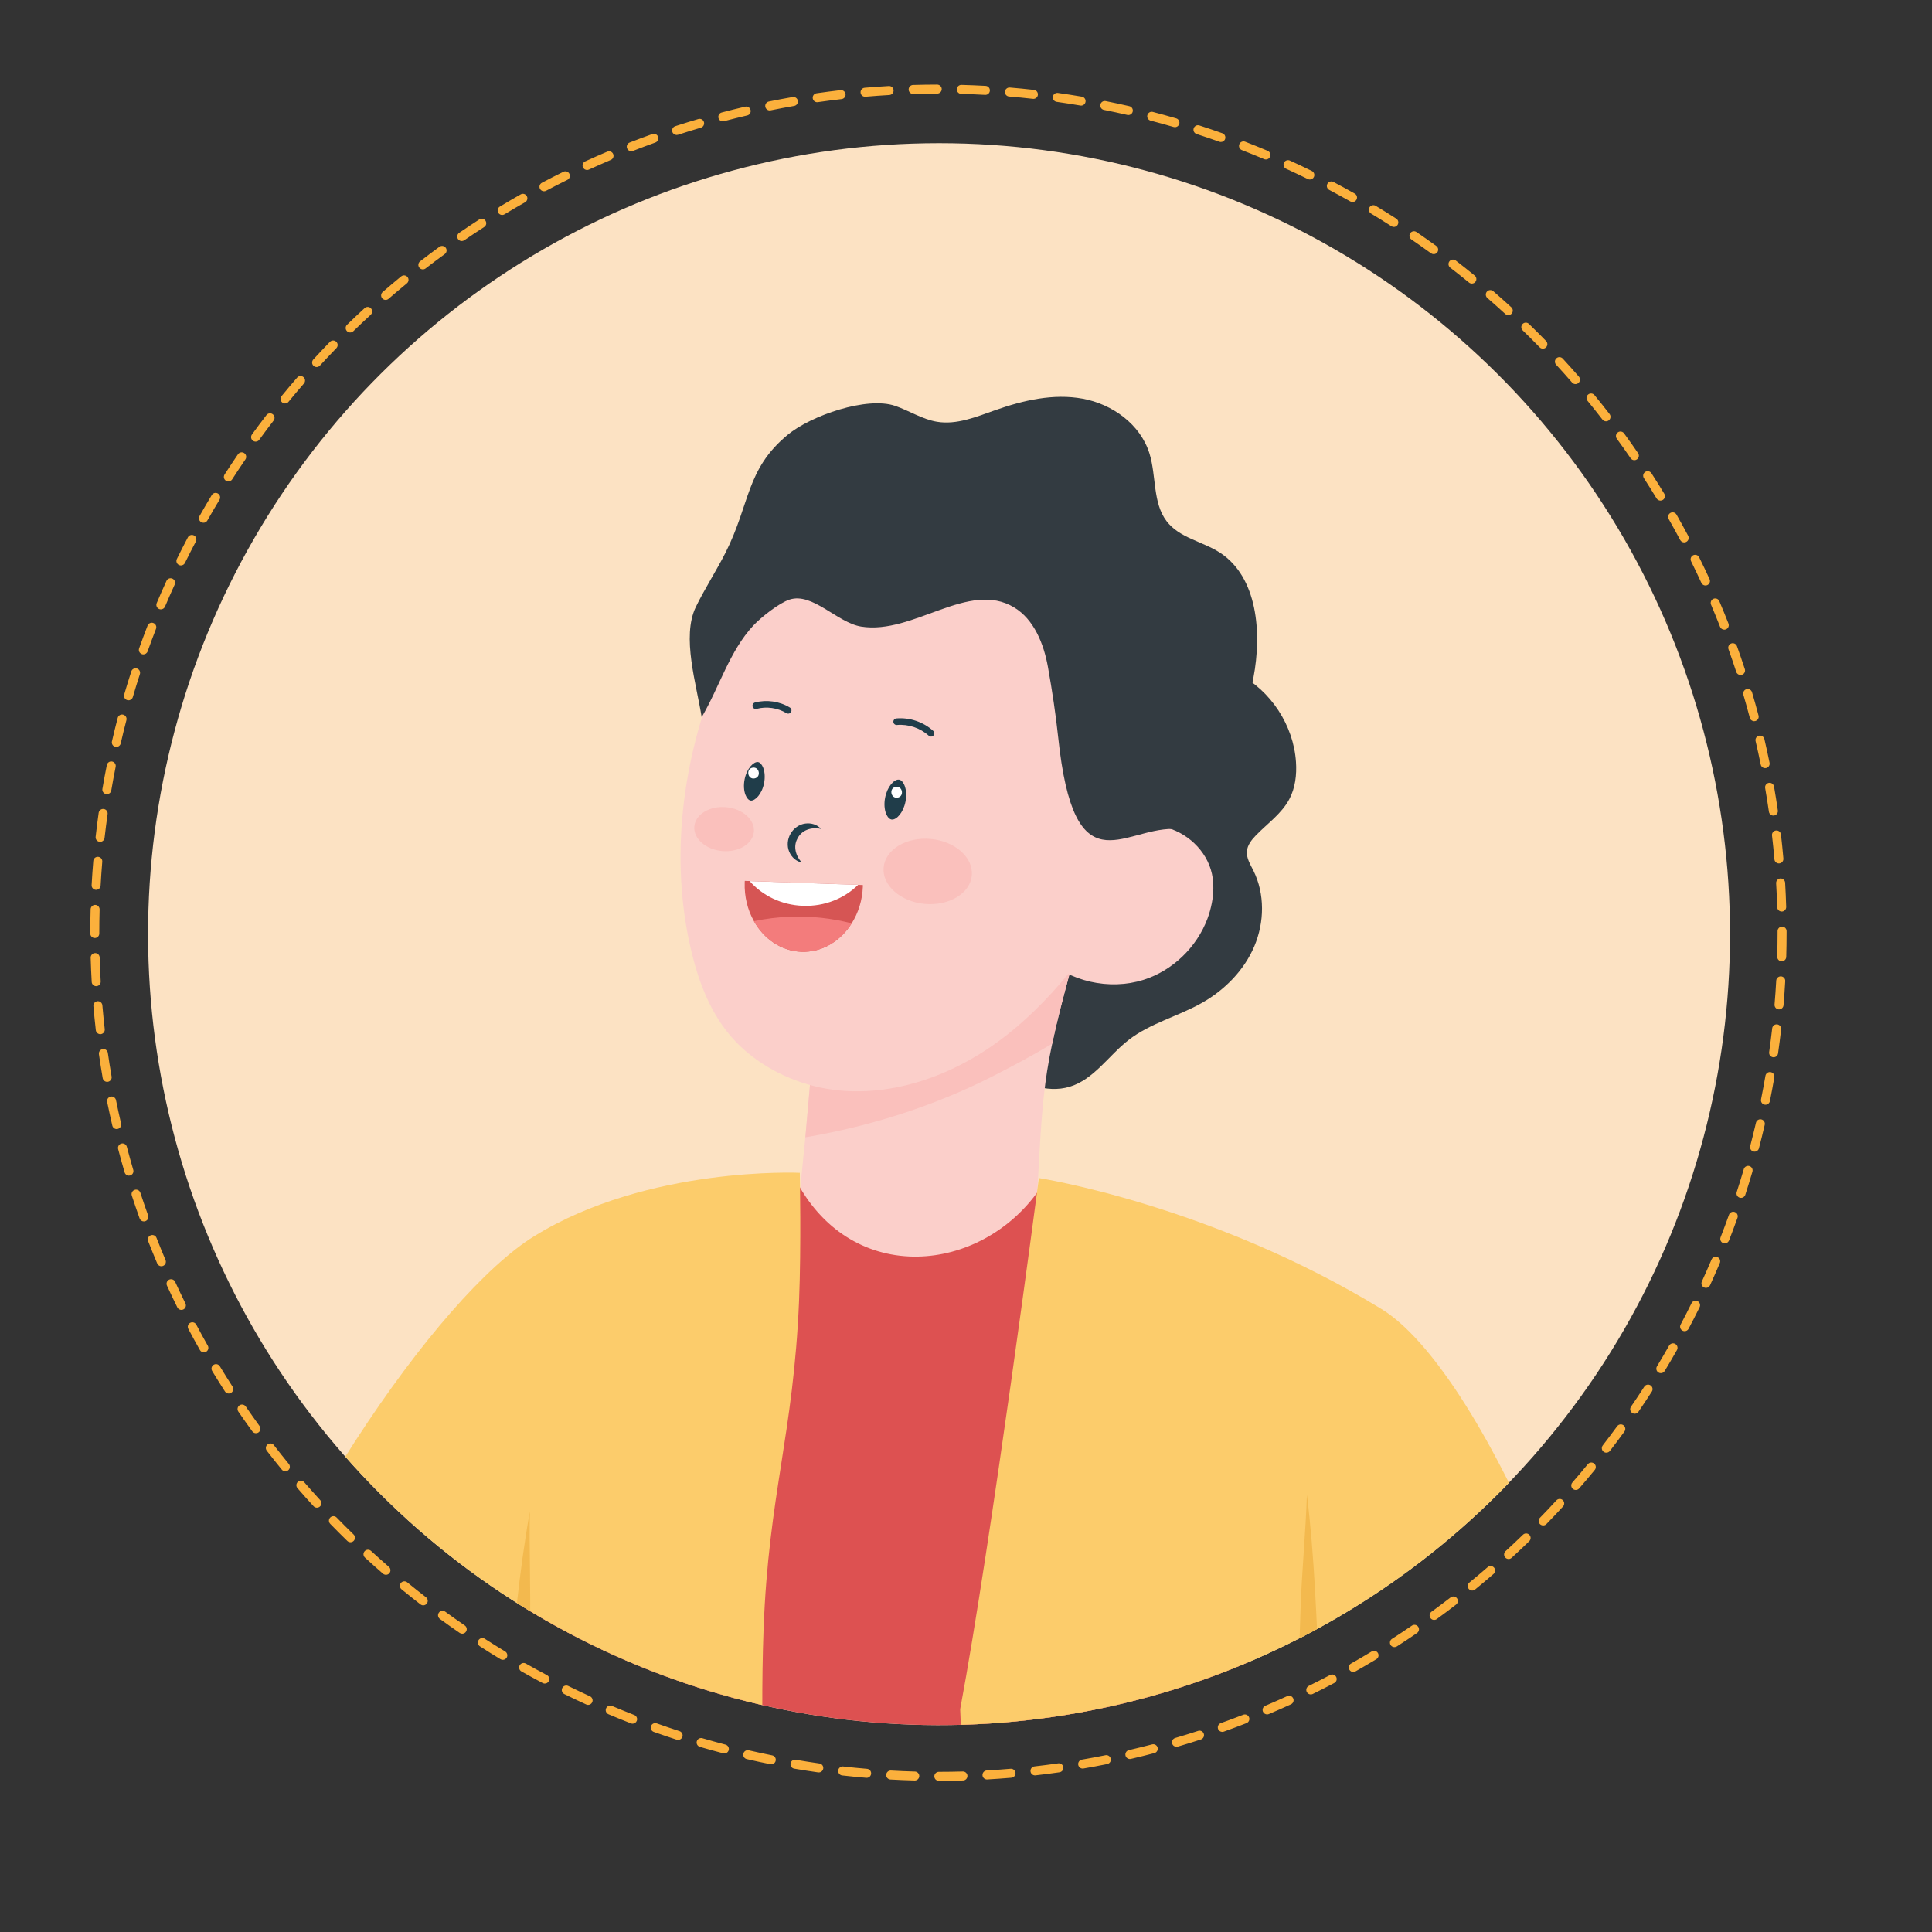 <?xml version="1.0" encoding="utf-8"?>
<!-- Generator: Adobe Illustrator 25.3.1, SVG Export Plug-In . SVG Version: 6.00 Build 0)  -->
<svg version="1.1" id="Layer_1" xmlns="http://www.w3.org/2000/svg" xmlns:xlink="http://www.w3.org/1999/xlink" x="0px" y="0px"
	 viewBox="0 0 1080 1080" style="enable-background:new 0 0 1080 1080;" xml:space="preserve">
<rect x="0" y="0" width="1080" height="1080" fill="#333333" stroke="none"/>
<style type="text/css">
	.st0{clip-path:url(#SVGID_2_);fill:#FCE2C3;}
	.st1{clip-path:url(#SVGID_2_);}
	.st2{fill:#FBCFCA;}
	.st3{fill:#412312;}
	.st4{fill:#373841;}
	.st5{fill:#282A31;}
	.st6{fill:#44454D;}
	.st7{fill:#333B41;}
	.st8{fill:#FAC0BC;}
	.st9{fill:#203D4A;}
	.st10{fill:#FFFFFF;}
	.st11{fill:#D65554;}
	.st12{fill:#F37C7C;}
	.st13{fill:#DD5151;}
	.st14{fill:#FCCC6B;}
	.st15{fill:#F3B94E;}
	.st16{fill:#FBB03C;}
</style>
<g>
	<g>
		<defs>
			
				<ellipse id="SVGID_1_" transform="matrix(0.707 -0.707 0.707 0.707 -215.391 524.243)" cx="525.12" cy="522.12" rx="442.3" ry="442.3"/>
		</defs>
		<clipPath id="SVGID_2_">
			<use xlink:href="#SVGID_1_"  style="overflow:visible;"/>
		</clipPath>
		
			<ellipse transform="matrix(0.707 -0.707 0.707 0.707 -215.391 524.243)" class="st0" cx="525.12" cy="522.12" rx="442.3" ry="442.3"/>
		<g class="st1">
			<path class="st7" d="M521.93,585.01c13.5-0.32,25.72,7.28,37.52,13.86c11.8,6.57,25.51,12.51,38.45,8.64
				c13.57-4.06,21.79-17.45,32.97-26.14c12.19-9.48,27.81-13.24,41.23-20.88c12.64-7.2,23.39-18.13,29.07-31.52
				c5.68-13.39,5.96-29.28-0.52-42.3c-1.72-3.45-3.95-6.97-3.62-10.81c0.29-3.46,2.61-6.38,5.02-8.87
				c6.4-6.61,14.31-12.07,18.65-20.19c3.37-6.31,4.24-13.71,3.76-20.85c-1.36-20.51-14.06-39.9-32.31-49.35
				c-18.25-9.45-41.41-8.63-58.95,2.09c-16.55,10.12-37.43,7.53-54.08,17.48c-27.87,16.65-52.58,38.57-72.45,64.25
				c-8.97,11.6-17.06,24.15-21.46,38.14c-4.4,13.99-4.85,29.63,1.12,43.03c3.13,7.02,7.86,13.18,12.56,19.27
				C505.26,569.11,513.57,578.76,521.93,585.01z"/>
			<g>
				<g>
					<g>
						<path class="st2" d="M445.28,684.62c-6.43,22.96,44.55,54.85,59.77,51.75c23.15-4.73,55.47-29.38,73.45-45.87
							c0.75-13.6,1.53-27.21,2.28-40.81c0.94-17.01,1.91-34.06,4.55-50.89c0.82-5.16,1.76-10.3,2.86-15.4
							c2.65-12.72,6.02-25.27,9.38-37.86c2.77-10.32,5.53-20.67,8.3-30.99c-6.53,5.35-12.56,7.92-20.31,11.39
							c-32.67,14.62-65.88,27.99-99.26,40.93c-10.06,3.88-20.2,7.78-30.85,9.44l-5.26,59.46L445.28,684.62z"/>
					</g>
					<g>
						<path class="st8" d="M450.19,635.76c36.85-6.25,72.78-17.73,105.97-34.76c10.56-5.41,21.52-11.22,32.03-17.6
							c2.65-12.72,6.02-25.27,9.38-37.86c2.77-10.32,5.53-20.67,8.3-30.99c-6.53,5.35-12.56,7.92-20.31,11.39
							c-32.67,14.62-65.88,27.99-99.26,40.93c-10.06,3.88-20.2,7.78-30.85,9.44L450.19,635.76z"/>
					</g>
					<g>
						<path class="st2" d="M387.21,534.7c5.2,20.38,13.7,39.46,30.06,53.25c14.51,12.23,32.99,19.8,51.86,21.61
							c20.89,2,41.86-2.45,61.08-11.1c9.56-4.31,18.7-9.66,27.16-15.79c14.79-10.71,27.77-23.69,39.36-37.75
							c18.83-22.88,35.19-49.66,45.44-78.24c11.64-32.31,15.5-66.94,6.4-100.76c-3.67-13.79-9.67-26.93-17.67-38.78
							c-33.67-49.98-101.17-67.24-154.74-39.56c-27.91,14.44-50.63,38.81-64.83,66.65c-4.51,8.82-8.6,17.95-12.2,27.3
							C380.45,429.95,374.41,484.48,387.21,534.7z"/>
					</g>
					<g>
						<g>
							<path class="st2" d="M583.08,534.97c14.75,13.71,37,18.84,56.21,12.74c16.23-5.15,29.67-18.18,35.65-34.07
								c1.08-2.89,1.91-5.85,2.5-8.92c1-5.34,1.17-10.88,0.05-16.19c-2.84-13.11-14.29-23.69-27.41-26.41
								c-13.15-2.71-27.39,2.14-36.84,11.67l-11.6,23.53L583.08,534.97z"/>
						</g>
					</g>
				</g>
				<g>
					<path class="st9" d="M498.52,458.13c2.63,0.23,6.43-3.82,7.66-10.02c0.65-3.26,0.45-6.56-0.54-9.04
						c-0.34-0.86-1.32-2.89-2.93-3.21c-0.08-0.02-0.16-0.03-0.25-0.04c-2.63-0.23-6.43,3.82-7.66,10.02
						c-0.65,3.26-0.45,6.56,0.54,9.04c0.34,0.86,1.32,2.89,2.93,3.21C498.36,458.11,498.44,458.12,498.52,458.13z"/>
					<path class="st9" d="M419.76,447.52c2.22,0.2,6.1-3.39,7.35-9.68c0.63-3.16,0.44-6.35-0.52-8.76c-0.7-1.73-1.71-2.85-2.77-3.06
						c-0.08-0.02-0.15-0.03-0.23-0.03c-2.22-0.2-6.1,3.39-7.35,9.68c-0.63,3.16-0.44,6.35,0.52,8.76c0.7,1.73,1.71,2.85,2.77,3.06
						C419.61,447.5,419.69,447.51,419.76,447.52L419.76,447.52z"/>
					<path class="st9" d="M458.9,463.35c-1.98-2.35-5.44-3.45-8.76-2.97c-3.38,0.43-6.56,2.71-8.23,5.72
						c-1.75,2.97-2.09,6.87-0.74,10c1.28,3.1,3.99,5.52,7.02,6.02c-2.05-2.22-3.15-4.67-3.52-7.07c-0.37-2.39,0.15-4.64,1.28-6.65
						c1.15-2,2.83-3.59,5.07-4.49C453.27,463,455.95,462.71,458.9,463.35z"/>
				</g>
				<g>
					<path class="st9" d="M520.46,411.76c0.49,0,0.98-0.21,1.34-0.6c0.68-0.75,0.63-1.91-0.12-2.59c-5.5-5.01-13.2-7.6-20.61-6.96
						c-1.01,0.09-1.76,0.98-1.67,1.99s0.98,1.76,1.99,1.67c6.42-0.57,13.07,1.69,17.82,6.02
						C519.57,411.61,520.02,411.77,520.46,411.76z"/>
				</g>
				<g>
					<path class="st9" d="M441.16,398.84c0.41-0.13,0.77-0.4,1.01-0.79c0.53-0.86,0.26-2-0.61-2.52
						c-5.75-3.51-13.06-4.56-19.56-2.82c-0.95,0.27-1.56,1.27-1.3,2.25c0.26,0.98,1.27,1.56,2.25,1.3
						c5.55-1.49,11.79-0.59,16.69,2.41C440.12,398.95,440.67,399,441.16,398.84z"/>
				</g>
				<path class="st10" d="M500.73,439.86c3.88-0.65,4.91,5.38,1.02,6.03C497.86,446.55,496.84,440.52,500.73,439.86z"/>
				<path class="st10" d="M420.73,429.13c3.88-0.65,4.91,5.38,1.02,6.03C417.87,435.82,416.84,429.79,420.73,429.13z"/>
				<g>
					<path class="st11" d="M416.3,493.27c-0.28,7.98,1.64,15.43,5.15,21.66c5.62,9.99,15.32,16.72,26.55,17.12
						c11.5,0.4,21.87-5.94,28.11-15.9c3.69-5.82,5.96-12.89,6.23-20.56c0.01-0.28-0.02-0.55-0.01-0.85l-65.98-2.32
						C416.36,492.73,416.31,493,416.3,493.27z"/>
					<path class="st10" d="M419.05,492.53c7.12,8.09,17.79,13.41,29.86,13.83c12.07,0.42,23.09-4.13,30.76-11.71L419.05,492.53z"/>
					<path class="st12" d="M421.46,514.93c5.62,9.99,15.32,16.72,26.55,17.12c11.5,0.4,21.87-5.94,28.11-15.9
						c-11.18-2.87-22.78-4.14-34.31-3.72C434.97,512.69,428.16,513.53,421.46,514.93z"/>
				</g>
				<path class="st8" d="M493.96,484.9c-0.91,10.03,9.39,19.15,23,20.39c13.61,1.23,25.39-5.89,26.29-15.92
					c0.91-10.03-9.39-19.15-23-20.39C506.65,467.75,494.87,474.87,493.96,484.9z"/>
				<path class="st8" d="M388.14,461.97c-0.61,6.77,6.34,12.94,15.53,13.77c9.19,0.83,17.14-3.98,17.76-10.75
					c0.61-6.77-6.34-12.94-15.53-13.77C396.71,450.39,388.76,455.2,388.14,461.97z"/>
			</g>
			<path class="st13" d="M635.13,685.41c-21.72-6.22-45.58-17.94-54.26-20.27c-32.76,46.92-103.91,54-135.36-4.29
				c-32.24,6.06-74.69,13.94-112.13,23.44c-0.35,48.17-25.39,104.04-31.24,151.14c-9.4,75.64-22.04,128.81-35.35,203.93
				c-13.99,78.95-13.97,145.16-28.6,250.08c-10.01,71.78-15.81,155.36-20.99,265.05c138.41,56.93,307.46,53.74,562.58,5
				c-1.41-122.96-41.67-393.02-54.86-515.66C696.67,923.94,672.77,802.85,635.13,685.41z"/>
			<path class="st7" d="M655.76,463.35c-28.81-0.12-55.34,33.01-64.21-51.03c-1.4-13.23-3.41-26.34-5.74-39.42
				c-2.33-13.08-7.82-26.61-18.81-33.29c-25.54-15.54-56.46,15.38-85.65,10.64c-13.31-2.16-27.18-19.29-40.02-15.07
				c-5.85,1.93-15.84,9.82-20.13,14.4c-13.36,14.27-18.97,34.31-28.96,51.34c-2.89-18.45-11.33-44.93-3.28-61.6
				c4.67-9.67,11.73-20.73,16.57-30.3c13.93-27.56,11.41-46.61,34.77-65.94c13.03-10.79,44.43-21.65,60.21-16.16
				c7.83,2.72,15.07,7.47,23.22,8.84c11.05,1.85,22.01-2.73,32.61-6.47c15.75-5.55,32.57-9.43,48.94-6.41
				c16.37,3.01,32.2,14.16,37.31,30.73c3.86,12.52,1.71,27.45,9.55,37.73c7.21,9.46,20.12,11.26,29.93,17.67
				c20.86,13.63,23.41,44.59,18.61,69.83C694.75,409.92,675.4,439.23,655.76,463.35z"/>
			<path class="st14" d="M447.1,655.61c0,0,0.84,41.38-0.42,71.51c-3.17,75.33-16.99,108.05-19.83,183.44
				c-1.13,30.15-0.73,60.3-0.17,90.45c0.33,18.79,0.71,37.56,0.81,56.34c0.08,16.63-0.06,33.25-0.69,49.89
				c-0.05,1.41-0.09,2.82-0.16,4.24c-1.86,44.52-6.2,88.92-12.02,133.1c-1.3,9.96-2.7,19.89-4.17,29.81
				c-1.62,11.19-3.34,22.35-5.11,33.5c-0.1,0.6-0.18,1.19-0.28,1.79c-0.17,1.06-0.33,2.13-0.52,3.21
				c-2.87,17.97-5.81,36.15-8.78,54.54c-18.05,111.25-37.44,229.05-49.53,338.26c-0.76,6.9-153.45-51.43-206.23-98.19
				c-5.75-5.11,33.56-155.07,54.53-237.83c3.64-14.36,6.72-26.7,8.92-35.91c0.21-0.87,0.4-1.7,0.59-2.5
				c0.04-0.13,0.05-0.25,0.09-0.36c0.92-3.89,1.64-7.11,2.16-9.55c0.12-0.64,0.24-1.23,0.34-1.76c0.09-0.4,0.15-0.77,0.2-1.11
				c-12.31-1.31-39.05-6.11-51.21-9.68c-31.08-9.11-60.89-26.06-76.28-61.68c-6.42-14.85-10.32-32.94-10.78-55.08
				c-0.26-16.27,0.5-32.84,2.17-49.59c0.14-1.41,0.28-2.85,0.44-4.26c4.72-43.45,15.42-87.96,29.97-131.32
				c49.62-148.09,143.96-282.78,197.52-315.86C362.35,651.7,447.1,655.61,447.1,655.61z"/>
			<path class="st14" d="M774.22,1328.97c0.06,0.41,0.11,0.81,0.18,1.22c2.67,18.16,5.76,39.66,9.03,62.85
				c15.77,111.76,35.82,262.52,32.23,265.45c-24.07,19.31-130.5,59.11-232.03,63.06c-3.17-1.38-14.38-180.9-25.04-365.79
				c-1.45-24.92-2.86-49.95-4.27-74.65c-3.85-67.98-7.46-133.48-10.38-187.68c-0.57-10.52-1.12-20.6-1.63-30.2
				c-3.48-64.73-5.67-107.21-5.57-107.76c17.14-91.51,44.01-296.94,44.01-296.94s96.26,14.97,191.53,73.24
				c53.65,32.81,134.56,206.16,159.41,397.48c0.78,6.04,1.51,12.12,2.18,18.23c1.99,18.21,3.4,36.58,4.19,55.06
				C941.7,1289.01,848.2,1317.26,774.22,1328.97z"/>
			<path class="st15" d="M862.48,1113.66c-35.34-13.3-73.02-20.34-110.78-20.72c-0.55-3.49-0.34-6.54,0.2-10.04
				c0.85-5.51,1.05-11.13,0.59-16.68C792.33,1074.59,833.16,1085.43,862.48,1113.66z"/>
			<path class="st15" d="M730.57,835.59c-0.68,21.18-2.89,43.1-3.57,64.27c-0.28,8.67-0.55,17.34-0.83,26
				c-1.28,39.97-2.56,79.96-6.01,119.79l28.89-1.27C734.63,975.96,739.18,904.99,730.57,835.59z"/>
			<path class="st15" d="M296.2,844.91c-0.47,21.18,0.55,43.19,0.07,64.37c-0.19,8.67-0.39,17.34-0.58,26.01
				c-0.9,39.98-1.79,79.98-0.51,119.94l-28.78-2.84C284.51,984.84,283.83,913.74,296.2,844.91z"/>
			<path class="st15" d="M129.84,1123.18c28.01-14.36,57.14-26.53,87.03-36.38c14.95-4.93,30.08-9.27,45.37-13.03
				c7.8-1.92,15.63-3.68,23.5-5.28c7.22-1.47,14.05-1.25,21.34-2.39c4.06-0.64,8.19-0.6,12.31-0.57
				c36.16,0.31,73.58,0.9,106.43,16.02c-32.7,9.21-65.83,16.88-99.24,22.98c-32.69,5.97-66.19,6.11-99.25,9.12
				c-18.85,1.71-37.67,4.08-56.2,8.01C157.65,1124.52,143.32,1125.94,129.84,1123.18z"/>
			<path class="st2" d="M339.35,1135.31c2.87,0.25,6.95-0.37,9.47,0.99c3.48,1.9,6.82,6.61,9.71,9.4
				c8.06,7.8,16.33,15.41,24.34,23.29c2.21,2.17,4.37,4.39,6.54,6.6c17.68-20.86,35.07-41.98,52.29-63.23
				c-19.57-14.25-34.51-24.97-41.23-29.48c-3.24-2.18-6.51-4.36-9.75-6.54c-0.89-8.89-2.56-17.67-5.11-26.21
				c-3.16-10.51-8.95-19.05-13.09-29.07c-7.16-17.32-10.88-36.26-16.82-54.09c-1.85-5.53-3.93-11.26-8.06-15.41
				c-0.14-0.15-0.31-0.29-0.45-0.44c-4.17-3.83-10.66-5.69-15.54-2.81c-3.75,2.24-5.67,6.7-6.12,11.03
				c-0.75,7.66,1.08,15.93,2.73,23.34c1.08,4.76,2.66,9.82,2.76,14.73c0.16,7.48-4.67,2.84-8.24-0.67
				c-3.88-3.87-7.32-8.15-10.52-12.59c-6.34-8.78-11.67-18.23-17.65-27.27c0,0-40.47-61.13-40.54-61.2
				c-3.97-6.02-14.22-5.67-18.17,0.2c-5.5,8.16,3.85,17.86,7.6,24.66c6.26,11.37,12.46,22.78,18.64,34.2
				c4.4,8.2,8.81,16.42,13.16,24.64c2.54,4.77,6.98,8.8,9.66,13.68c0.99,1.81,4.1,6.63,2.01,8.72c-2.16,2.14-5.59-1.96-7.2-3.25
				c-3.91-3.14-7.69-6.41-11.44-9.76c-7.2-6.48-14.15-13.26-21.04-20.09c-14.08-13.85-28.01-27.98-43.68-40.08
				c-0.65-0.52-1.33-0.93-1.98-1.28c-4.58-4.11-12.5-3.2-16.05,1.85c-6.7,9.52,6.6,19.71,12.21,26
				c9.09,10.11,18.56,19.87,27.67,29.98c6.8,7.53,13.62,15.06,20.42,22.61c2.39,2.63,16.11,12.28,12.86,16.93
				c-2.82,4.08-12.75-5.21-15.28-6.61c-6.08-3.35-12.14-6.77-18.17-10.23c-12.07-6.93-23.96-14.13-35.67-21.66
				c-1.09-0.71-2.22-1.19-3.34-1.48c-3.23-2.25-6.47-4.51-9.68-6.82c-5.79-4.1-14.28-0.8-16.13,6.02
				c-2.7,9.83,9.23,15.03,15.66,19.52c10.23,7.15,20.52,14.16,30.93,21.09c7.33,4.9,14.69,9.73,22.11,14.51
				c3.94,2.55,22.07,12.33,14.03,18.4c-1.58,1.19-5.52-0.15-7.16-0.55c-5.22-1.17-10.05-3.54-15.06-5.39
				c-13.4-4.94-26.88-9.7-40.41-14.25c-7.43-2.51-15.31,4.23-13.95,12.05c1.94,11.37,22.1,13.62,30.84,16.46
				c13.95,4.51,27.71,9.53,41.27,15.07c2.31,0.97,4.65,1.92,6.67,3.4c2.6,1.89,4.59,4.51,6.68,6.98
				c19.05,22.52,47.92,37.4,76.71,42.64C332.27,1134.51,335.81,1135,339.35,1135.31z"/>
			<path class="st14" d="M774.22,1328.97c0.06,0.41,0.11,0.81,0.18,1.22c-14.67-0.85-31.63-2.87-51.22-6.58
				c-44.63-8.42-89.1-17.92-132.59-31.03c-1.02-0.3-2.04-0.62-3.09-0.93c-11.09-3.39-22.15-6.89-33.18-10.54
				c-9.81-3.24-19.59-6.58-29.31-10.03c-52.93-18.77-104.7-40.86-154.03-67.7c-10.46-5.69-20.84-11.6-31.07-17.73
				c-8.63-5.19-14.93-11.61-16.63-21.75c-1.13-6.69-0.37-13.5,0.4-20.25c1.4-12.65,2.83-25.35,4.29-38.02
				c0.56-4.98,1.11-10.05,3.01-14.72c1.29-3.13,3.1-5.69,5.39-7.71c2.57-2.25,5.77-3.82,9.52-4.77
				c64.13-16.47,130.42-19.01,196.42-15.2c7.01,0.4,14,0.88,20.99,1.42c10.33,0.79,20.6,1.72,30.86,2.74
				c11.93,1.19,23.85,2.52,35.7,3.96c6.92,0.84,13.86,1.67,20.8,2.51c26.92,3.27,53.93,6.6,80.91,10.26
				c33.28,4.5,66.48,9.48,99.32,15.45c33.52,6.05,69.34,13.88,99.96,29.27c0.29,0.14,0.55,0.29,0.84,0.42
				c3.15,24.13,5.32,48.62,6.37,73.29C941.7,1289.01,848.2,1317.26,774.22,1328.97z"/>
			<path class="st15" d="M731.57,1084.11c-0.98,3.48-2.81,6.96-4.75,9.92c-29.47,45.01-71.39,80.26-113.41,113.83
				c-20.18,16.12-40.57,32.01-61.99,46.46c-8.56,5.76-17.36,11.42-26.41,16.76c-52.93-18.77-104.7-40.86-154.03-67.7
				c10.11-11.44,21.99-21.37,34.43-30.3c39.37-28.22,84.71-46.83,130.11-63.77c37.65-14.05,75.86-27.14,115.14-35.46
				C677.58,1077.12,704.59,1080.44,731.57,1084.11z"/>
			<path class="st2" d="M796.04,1066.2c-15.31-18.88-34.91-38.92-57.46-49.63c-11.4-5.41-22.76-8.94-43.45-8.52
				c-26.43,0.54-49.72,22.29-72.84,34.33c7.91,10.15,15.8,20.03,23.71,30.18c7.74,9.93,16.21,20.38,28.61,24.52
				c9.99,3.34,17.62-1.95,27.89-4.51c10.27-2.56,33.82-7.08,50.7-4.8C813.58,1095.95,809.55,1082.86,796.04,1066.2z"/>
			<path class="st14" d="M691.37,1100.32c-2.88,43.33-197.52,144.86-278.02,173.07c-0.97,0.34-1.92,0.68-2.9,1
				c-40.69,14.11-82.47,24.83-124.44,34.54c-84.83,19.64-118.24,3.45-130.39-0.12c-31.08-9.11-60.89-26.06-76.28-61.68
				c-6.42-14.85-10.32-32.94-10.78-55.08c-0.26-16.27,0.5-32.84,2.17-49.59c0.14-1.41,0.28-2.85,0.44-4.26
				c3.44-1.91,6.96-3.85,10.51-5.82c28.41-15.76,62.06-24.56,93.58-31.6c62.41-13.97,126.32-24.25,189.41-34.52
				c11.18-1.83,22.41-3.54,33.69-5.13c9.68-1.36,19.38-2.65,29.12-3.79c68.89-8.14,183.31-32.53,211.79-19.94
				C639.29,1037.41,692.4,1084.84,691.37,1100.32z"/>
		</g>
	</g>
	<g>
		<path class="st16" d="M524.81,995.5c-1.39,0-2.52-1.13-2.52-2.52c0-1.39,1.13-2.52,2.52-2.52c4.44,0,8.95-0.07,13.4-0.19
			c1.37-0.03,2.55,1.05,2.59,2.44c0.04,1.39-1.05,2.55-2.44,2.59C533.85,995.43,529.3,995.5,524.81,995.5z M511.35,995.32
			c-0.02,0-0.05,0-0.07,0c-4.5-0.12-9.05-0.31-13.52-0.56c-1.39-0.08-2.45-1.27-2.37-2.65c0.08-1.39,1.28-2.45,2.66-2.37
			c4.42,0.25,8.93,0.44,13.38,0.56c1.39,0.04,2.49,1.2,2.45,2.59C513.83,994.24,512.71,995.32,511.35,995.32z M551.73,994.73
			c-1.33,0-2.44-1.04-2.51-2.37c-0.08-1.39,0.98-2.58,2.37-2.66c4.44-0.25,8.94-0.57,13.36-0.95c1.34-0.12,2.6,0.91,2.72,2.29
			c0.12,1.39-0.91,2.6-2.29,2.72c-4.47,0.38-9.01,0.7-13.5,0.96C551.83,994.73,551.78,994.73,551.73,994.73z M484.46,993.82
			c-0.07,0-0.14,0-0.21-0.01c-4.47-0.38-9.01-0.82-13.47-1.33c-1.38-0.16-2.37-1.4-2.22-2.78c0.15-1.38,1.41-2.37,2.78-2.22
			c4.42,0.5,8.9,0.94,13.33,1.31c1.38,0.12,2.41,1.33,2.3,2.72C486.86,992.83,485.76,993.82,484.46,993.82z M578.56,992.45
			c-1.26,0-2.35-0.95-2.5-2.23c-0.16-1.38,0.83-2.63,2.22-2.79c4.41-0.5,8.88-1.08,13.28-1.71c1.36-0.2,2.65,0.76,2.85,2.14
			c0.2,1.38-0.76,2.65-2.14,2.85c-4.45,0.64-8.97,1.22-13.42,1.72C578.75,992.44,578.66,992.45,578.56,992.45z M457.71,990.8
			c-0.12,0-0.24-0.01-0.36-0.02c-4.44-0.63-8.94-1.34-13.37-2.09c-1.37-0.23-2.29-1.54-2.06-2.91c0.23-1.37,1.53-2.29,2.91-2.06
			c4.38,0.75,8.83,1.45,13.23,2.07c1.38,0.2,2.33,1.47,2.14,2.85C460.02,989.89,458.94,990.8,457.71,990.8z M605.22,988.64
			c-1.2,0-2.27-0.86-2.48-2.09c-0.24-1.37,0.68-2.67,2.05-2.91c4.37-0.75,8.8-1.58,13.16-2.46c1.35-0.28,2.69,0.61,2.97,1.97
			c0.28,1.36-0.61,2.69-1.97,2.97c-4.41,0.89-8.88,1.73-13.31,2.49C605.51,988.62,605.36,988.64,605.22,988.64z M431.16,986.25
			c-0.17,0-0.33-0.02-0.5-0.05c-4.4-0.88-8.85-1.85-13.23-2.86c-1.35-0.31-2.2-1.66-1.89-3.02c0.31-1.35,1.66-2.2,3.02-1.89
			c4.33,1,8.74,1.95,13.09,2.83c1.36,0.27,2.25,1.6,1.97,2.96C433.39,985.42,432.34,986.25,431.16,986.25z M631.61,983.3
			c-1.15,0-2.18-0.79-2.45-1.95c-0.31-1.35,0.53-2.71,1.88-3.02c4.33-1.01,8.71-2.09,13-3.21c1.35-0.35,2.72,0.45,3.07,1.8
			c0.35,1.34-0.45,2.72-1.8,3.07c-4.34,1.14-8.76,2.23-13.14,3.25C631.99,983.28,631.8,983.3,631.61,983.3z M404.92,980.19
			c-0.21,0-0.42-0.03-0.64-0.08c-4.37-1.14-8.76-2.36-13.05-3.61c-1.33-0.39-2.1-1.79-1.71-3.12c0.39-1.33,1.78-2.1,3.12-1.71
			c4.24,1.24,8.58,2.44,12.91,3.58c1.34,0.35,2.15,1.73,1.8,3.07C407.06,979.44,406.04,980.19,404.92,980.19z M657.66,976.47
			c-1.09,0-2.09-0.71-2.41-1.81c-0.39-1.33,0.37-2.73,1.71-3.12c4.26-1.25,8.57-2.58,12.8-3.96c1.33-0.43,2.74,0.29,3.17,1.62
			c0.43,1.32-0.29,2.74-1.62,3.17c-4.27,1.39-8.62,2.74-12.93,4C658.13,976.43,657.9,976.47,657.66,976.47z M379.08,972.63
			c-0.26,0-0.52-0.04-0.78-0.12c-4.29-1.39-8.62-2.86-12.86-4.37c-1.31-0.47-1.99-1.91-1.53-3.22c0.47-1.31,1.9-1.99,3.22-1.53
			c4.2,1.5,8.48,2.95,12.72,4.33c1.32,0.43,2.05,1.85,1.62,3.17C381.13,971.95,380.14,972.63,379.08,972.63z M683.27,968.14
			c-1.03,0-2-0.64-2.37-1.67c-0.47-1.31,0.22-2.75,1.52-3.22c4.19-1.5,8.41-3.07,12.55-4.69c1.29-0.5,2.76,0.14,3.26,1.43
			c0.5,1.29-0.13,2.75-1.43,3.26c-4.18,1.63-8.45,3.23-12.68,4.74C683.84,968.09,683.55,968.14,683.27,968.14z M353.63,963.56
			c-0.3,0-0.61-0.06-0.91-0.17c-4.2-1.64-8.43-3.35-12.58-5.11c-1.28-0.54-1.88-2.02-1.34-3.3c0.54-1.28,2.02-1.88,3.3-1.34
			c4.1,1.73,8.29,3.43,12.44,5.05c1.3,0.5,1.94,1.96,1.43,3.26C355.59,962.95,354.63,963.56,353.63,963.56z M708.32,958.37
			c-0.98,0-1.91-0.58-2.32-1.54c-0.54-1.28,0.06-2.76,1.34-3.3c4.09-1.73,8.2-3.54,12.22-5.38c1.26-0.58,2.76-0.02,3.34,1.24
			c0.58,1.26,0.02,2.76-1.24,3.34c-4.06,1.86-8.22,3.69-12.35,5.44C708.98,958.31,708.65,958.37,708.32,958.37z M328.76,953.05
			c-0.35,0-0.71-0.07-1.05-0.23c-4.1-1.87-8.22-3.83-12.26-5.82c-1.25-0.61-1.76-2.12-1.15-3.37c0.61-1.25,2.12-1.76,3.37-1.15
			c3.99,1.97,8.07,3.9,12.13,5.76c1.26,0.58,1.82,2.07,1.24,3.34C330.62,952.5,329.71,953.05,328.76,953.05z M732.74,947.2
			c-0.93,0-1.82-0.52-2.26-1.41c-0.61-1.25-0.1-2.76,1.15-3.37c3.96-1.95,7.97-4,11.9-6.07c1.23-0.65,2.75-0.18,3.4,1.05
			c0.65,1.23,0.18,2.75-1.05,3.4c-3.97,2.1-8.02,4.17-12.03,6.14C733.49,947.12,733.11,947.2,732.74,947.2z M304.54,941.13
			c-0.4,0-0.8-0.09-1.17-0.29c-3.97-2.1-7.97-4.29-11.9-6.51c-1.21-0.68-1.64-2.22-0.95-3.43c0.69-1.21,2.22-1.63,3.43-0.95
			c3.89,2.2,7.85,4.37,11.77,6.44c1.23,0.65,1.7,2.17,1.05,3.4C306.32,940.64,305.45,941.13,304.54,941.13z M756.49,934.64
			c-0.88,0-1.73-0.46-2.19-1.28c-0.68-1.21-0.26-2.75,0.95-3.43c3.87-2.19,7.76-4.46,11.54-6.75c1.19-0.72,2.74-0.34,3.46,0.85
			c0.72,1.19,0.34,2.74-0.85,3.46c-3.83,2.31-7.75,4.61-11.66,6.82C757.33,934.54,756.91,934.64,756.49,934.64z M281.07,927.85
			c-0.44,0-0.89-0.12-1.3-0.36c-3.85-2.32-7.72-4.74-11.5-7.18c-1.17-0.75-1.51-2.31-0.75-3.48c0.75-1.17,2.31-1.51,3.48-0.75
			c3.74,2.41,7.57,4.8,11.38,7.1c1.19,0.72,1.57,2.27,0.85,3.46C282.75,927.41,281.92,927.85,281.07,927.85z M779.5,920.75
			c-0.83,0-1.64-0.41-2.12-1.15c-0.75-1.17-0.41-2.73,0.76-3.48c3.72-2.39,7.47-4.88,11.14-7.4c1.14-0.78,2.71-0.49,3.5,0.65
			c0.79,1.15,0.49,2.71-0.65,3.5c-3.71,2.54-7.5,5.06-11.26,7.48C780.43,920.62,779.96,920.75,779.5,920.75z M258.39,913.25
			c-0.49,0-0.99-0.14-1.42-0.44c-3.72-2.55-7.45-5.18-11.07-7.82c-1.12-0.82-1.37-2.39-0.55-3.52c0.82-1.13,2.39-1.37,3.52-0.55
			c3.58,2.61,7.27,5.21,10.95,7.73c1.15,0.79,1.44,2.35,0.65,3.5C259.99,912.87,259.2,913.25,258.39,913.25z M801.68,905.55
			c-0.78,0-1.54-0.36-2.04-1.04c-0.82-1.12-0.57-2.7,0.55-3.52c3.61-2.63,7.21-5.33,10.71-8.02c1.1-0.85,2.68-0.64,3.53,0.45
			c0.85,1.1,0.65,2.68-0.45,3.53c-3.53,2.73-7.17,5.45-10.82,8.11C802.72,905.4,802.2,905.55,801.68,905.55z M236.6,897.39
			c-0.54,0-1.08-0.17-1.54-0.53c-3.56-2.75-7.12-5.58-10.6-8.43c-1.08-0.88-1.23-2.47-0.35-3.54c0.88-1.07,2.47-1.23,3.54-0.35
			c3.44,2.82,6.97,5.62,10.49,8.34c1.1,0.85,1.3,2.43,0.45,3.53C238.1,897.05,237.35,897.39,236.6,897.39z M822.98,889.12
			c-0.73,0-1.45-0.31-1.95-0.92c-0.88-1.08-0.72-2.66,0.35-3.54c3.45-2.82,6.9-5.73,10.24-8.62c1.05-0.91,2.64-0.8,3.55,0.25
			c0.91,1.05,0.8,2.64-0.25,3.55c-3.38,2.93-6.86,5.86-10.35,8.71C824.11,888.93,823.54,889.12,822.98,889.12z M215.75,880.32
			c-0.58,0-1.17-0.2-1.65-0.62c-3.41-2.95-6.8-5.99-10.1-9.02c-1.02-0.94-1.09-2.53-0.15-3.56c0.94-1.03,2.53-1.09,3.56-0.15
			c3.26,3,6.63,6,9.99,8.92c1.05,0.91,1.16,2.5,0.25,3.55C217.16,880.03,216.46,880.32,215.75,880.32z M843.32,871.49
			c-0.68,0-1.36-0.27-1.86-0.82c-0.94-1.02-0.87-2.62,0.15-3.56c3.28-3.01,6.56-6.11,9.74-9.19c1-0.97,2.59-0.94,3.56,0.05
			c0.97,1,0.95,2.59-0.05,3.56c-3.21,3.12-6.52,6.24-9.84,9.29C844.54,871.27,843.93,871.49,843.32,871.49z M195.92,862.11
			c-0.63,0-1.27-0.24-1.76-0.71c-3.24-3.15-6.46-6.37-9.57-9.57c-0.97-1-0.95-2.59,0.05-3.56c0.99-0.97,2.59-0.95,3.56,0.05
			c3.08,3.17,6.26,6.35,9.47,9.47c1,0.97,1.02,2.56,0.05,3.56C197.23,861.85,196.57,862.11,195.92,862.11z M862.64,852.73
			c-0.63,0-1.27-0.24-1.76-0.71c-1-0.97-1.02-2.56-0.05-3.56c3.1-3.19,6.2-6.46,9.2-9.73c0.94-1.02,2.54-1.09,3.56-0.15
			c1.02,0.94,1.09,2.53,0.15,3.56c-3.04,3.31-6.17,6.62-9.3,9.84C863.95,852.48,863.29,852.73,862.64,852.73z M177.15,842.8
			c-0.68,0-1.36-0.27-1.85-0.81c-3.04-3.31-6.07-6.71-9.01-10.1c-0.91-1.05-0.8-2.64,0.25-3.55c1.05-0.91,2.64-0.79,3.55,0.25
			c2.91,3.35,5.91,6.71,8.91,9.99c0.94,1.02,0.87,2.62-0.15,3.56C178.37,842.58,177.76,842.8,177.15,842.8z M880.86,832.9
			c-0.59,0-1.17-0.2-1.65-0.62c-1.05-0.91-1.16-2.5-0.25-3.55c2.93-3.37,5.83-6.82,8.64-10.24c0.88-1.07,2.47-1.23,3.54-0.35
			c1.08,0.88,1.23,2.47,0.35,3.54c-2.83,3.46-5.77,6.94-8.73,10.35C882.27,832.61,881.57,832.9,880.86,832.9z M159.51,822.47
			c-0.73,0-1.45-0.31-1.95-0.92c-2.86-3.5-5.7-7.06-8.42-10.59c-0.85-1.1-0.65-2.68,0.46-3.53c1.1-0.85,2.68-0.64,3.53,0.45
			c2.69,3.49,5.5,7.01,8.33,10.47c0.88,1.08,0.72,2.66-0.35,3.54C160.64,822.28,160.07,822.47,159.51,822.47z M897.94,812.06
			c-0.54,0-1.08-0.17-1.54-0.53c-1.1-0.85-1.3-2.43-0.45-3.53c2.7-3.5,5.41-7.1,8.05-10.72c0.82-1.13,2.39-1.37,3.52-0.55
			c1.12,0.82,1.37,2.39,0.55,3.52c-2.66,3.66-5.4,7.3-8.13,10.84C899.43,811.73,898.69,812.06,897.94,812.06z M143.07,801.17
			c-0.78,0-1.54-0.36-2.04-1.04c-2.63-3.62-5.26-7.33-7.8-11.04c-0.79-1.15-0.49-2.71,0.65-3.5c1.15-0.78,2.71-0.49,3.5,0.65
			c2.52,3.67,5.12,7.35,7.72,10.93c0.82,1.12,0.57,2.7-0.55,3.52C144.1,801.02,143.58,801.17,143.07,801.17z M913.81,790.28
			c-0.49,0-0.99-0.14-1.42-0.44c-1.15-0.79-1.44-2.35-0.65-3.5c2.51-3.66,5.01-7.42,7.42-11.17c0.75-1.17,2.31-1.5,3.48-0.75
			c1.17,0.75,1.51,2.31,0.75,3.48c-2.44,3.79-4.96,7.58-7.5,11.29C915.4,789.89,914.61,790.28,913.81,790.28z M127.87,778.99
			c-0.83,0-1.64-0.41-2.12-1.15c-2.42-3.76-4.83-7.62-7.16-11.46c-0.72-1.19-0.34-2.74,0.85-3.46c1.19-0.72,2.74-0.34,3.46,0.85
			c2.3,3.8,4.68,7.62,7.08,11.34c0.75,1.17,0.42,2.73-0.75,3.48C128.81,778.86,128.33,778.99,127.87,778.99z M928.41,767.61
			c-0.44,0-0.89-0.12-1.3-0.36c-1.19-0.72-1.57-2.27-0.85-3.46c2.3-3.8,4.58-7.69,6.78-11.58c0.69-1.21,2.22-1.63,3.43-0.95
			c1.21,0.69,1.64,2.22,0.95,3.43c-2.22,3.93-4.53,7.86-6.85,11.7C930.1,767.18,929.26,767.61,928.41,767.61z M113.96,755.99
			c-0.88,0-1.73-0.46-2.19-1.28c-2.21-3.9-4.4-7.89-6.49-11.85c-0.65-1.23-0.18-2.75,1.05-3.4c1.23-0.65,2.75-0.18,3.4,1.05
			c2.07,3.92,4.23,7.86,6.42,11.72c0.69,1.21,0.26,2.75-0.95,3.43C114.8,755.89,114.38,755.99,113.96,755.99z M941.71,744.14
			c-0.4,0-0.8-0.09-1.18-0.29c-1.23-0.65-1.7-2.17-1.05-3.4c2.1-3.96,4.15-7.98,6.1-11.95c0.62-1.25,2.13-1.76,3.37-1.15
			c1.25,0.61,1.76,2.12,1.15,3.37c-1.98,4.01-4.05,8.08-6.17,12.08C943.48,743.66,942.61,744.14,941.71,744.14z M101.39,732.25
			c-0.93,0-1.82-0.52-2.26-1.4c-1.98-4.01-3.93-8.12-5.8-12.19c-0.58-1.26-0.02-2.76,1.24-3.34c1.27-0.58,2.76-0.02,3.34,1.24
			c1.85,4.03,3.78,8.09,5.74,12.06c0.61,1.25,0.1,2.76-1.15,3.37C102.14,732.16,101.76,732.25,101.39,732.25z M953.64,719.93
			c-0.35,0-0.71-0.07-1.05-0.23c-1.26-0.58-1.82-2.07-1.24-3.34c1.87-4.07,3.68-8.21,5.41-12.29c0.54-1.28,2.02-1.88,3.3-1.34
			c1.28,0.54,1.88,2.02,1.34,3.3c-1.75,4.12-3.59,8.3-5.47,12.42C955.51,719.39,954.6,719.93,953.64,719.93z M90.21,707.84
			c-0.98,0-1.91-0.58-2.32-1.54c-1.74-4.11-3.45-8.32-5.09-12.5c-0.5-1.29,0.13-2.75,1.43-3.26c1.3-0.5,2.76,0.13,3.26,1.43
			c1.61,4.13,3.31,8.29,5.03,12.36c0.54,1.28-0.05,2.76-1.34,3.3C90.87,707.77,90.53,707.84,90.21,707.84z M964.16,695.07
			c-0.3,0-0.61-0.06-0.91-0.17c-1.3-0.5-1.94-1.96-1.43-3.26c1.63-4.18,3.21-8.41,4.7-12.59c0.47-1.31,1.91-2,3.22-1.52
			c1.31,0.47,1.99,1.91,1.53,3.22c-1.51,4.22-3.1,8.5-4.75,12.72C966.12,694.46,965.17,695.07,964.16,695.07z M80.42,682.79
			c-1.03,0-2-0.64-2.37-1.67c-1.52-4.25-2.99-8.57-4.38-12.81c-0.43-1.32,0.29-2.74,1.62-3.17c1.32-0.43,2.74,0.29,3.17,1.61
			c1.37,4.2,2.82,8.47,4.33,12.67c0.47,1.31-0.21,2.75-1.52,3.22C80.99,682.75,80.71,682.79,80.42,682.79z M973.24,669.63
			c-0.26,0-0.52-0.04-0.78-0.12c-1.32-0.43-2.05-1.85-1.62-3.17c1.37-4.22,2.7-8.53,3.95-12.8c0.39-1.33,1.8-2.1,3.12-1.71
			c1.33,0.39,2.1,1.79,1.71,3.12c-1.27,4.32-2.61,8.67-3.99,12.94C975.29,668.95,974.31,669.63,973.24,669.63z M72.08,657.19
			c-1.09,0-2.09-0.71-2.41-1.81c-1.27-4.32-2.49-8.7-3.63-13.04c-0.35-1.34,0.45-2.72,1.79-3.07c1.35-0.36,2.72,0.45,3.07,1.79
			c1.13,4.29,2.34,8.63,3.59,12.9c0.39,1.33-0.37,2.73-1.71,3.12C72.56,657.15,72.32,657.19,72.08,657.19z M980.82,643.78
			c-0.21,0-0.43-0.03-0.64-0.08c-1.35-0.35-2.15-1.73-1.8-3.07c1.12-4.29,2.2-8.67,3.21-13c0.31-1.35,1.66-2.2,3.02-1.88
			c1.36,0.31,2.2,1.67,1.88,3.02c-1.01,4.38-2.11,8.81-3.24,13.14C982.96,643.03,981.93,643.78,980.82,643.78z M65.23,631.15
			c-1.15,0-2.18-0.79-2.45-1.95c-1.02-4.38-1.99-8.83-2.88-13.23c-0.28-1.36,0.61-2.69,1.97-2.97c1.35-0.28,2.69,0.6,2.97,1.97
			c0.88,4.35,1.84,8.75,2.84,13.09c0.31,1.35-0.53,2.71-1.88,3.02C65.61,631.12,65.42,631.15,65.23,631.15z M986.9,617.55
			c-0.17,0-0.33-0.02-0.5-0.05c-1.36-0.27-2.25-1.6-1.97-2.96c0.88-4.4,1.71-8.83,2.46-13.17c0.24-1.37,1.54-2.29,2.91-2.06
			c1.37,0.24,2.29,1.54,2.06,2.91c-0.75,4.38-1.59,8.86-2.48,13.31C989.12,616.72,988.07,617.55,986.9,617.55z M59.89,604.75
			c-1.2,0-2.27-0.86-2.48-2.09c-0.77-4.45-1.48-8.95-2.11-13.37c-0.2-1.38,0.76-2.65,2.14-2.85c1.38-0.2,2.65,0.76,2.85,2.14
			c0.62,4.37,1.33,8.82,2.09,13.23c0.24,1.37-0.68,2.67-2.05,2.91C60.17,604.74,60.03,604.75,59.89,604.75z M991.46,591.01
			c-0.12,0-0.24-0.01-0.36-0.02c-1.38-0.2-2.33-1.47-2.14-2.85c0.63-4.43,1.2-8.9,1.7-13.29c0.16-1.38,1.41-2.38,2.78-2.22
			c1.38,0.16,2.37,1.4,2.22,2.79c-0.5,4.43-1.08,8.95-1.72,13.43C993.77,590.1,992.69,591.01,991.46,591.01z M56.06,578.1
			c-1.26,0-2.35-0.95-2.5-2.23c-0.51-4.49-0.97-9.02-1.35-13.47c-0.12-1.39,0.91-2.6,2.29-2.72c1.39-0.12,2.6,0.91,2.72,2.29
			c0.38,4.4,0.83,8.89,1.33,13.33c0.16,1.38-0.83,2.63-2.22,2.79C56.26,578.09,56.16,578.1,56.06,578.1z M994.49,564.25
			c-0.07,0-0.14,0-0.21-0.01c-1.39-0.12-2.41-1.34-2.3-2.72c0.38-4.45,0.69-8.95,0.94-13.36c0.08-1.39,1.3-2.44,2.66-2.37
			c1.39,0.08,2.45,1.27,2.37,2.65c-0.25,4.46-0.57,9-0.95,13.5C996.88,563.26,995.78,564.25,994.49,564.25z M53.77,551.27
			c-1.33,0-2.44-1.03-2.51-2.37c-0.26-4.49-0.45-9.04-0.58-13.53c-0.04-1.39,1.05-2.55,2.44-2.59c1.41-0.04,2.55,1.05,2.59,2.44
			c0.13,4.44,0.32,8.94,0.58,13.38c0.08,1.39-0.98,2.58-2.37,2.66C53.86,551.27,53.81,551.27,53.77,551.27z M996,537.37
			c-0.02,0-0.05,0-0.07,0c-1.39-0.04-2.48-1.2-2.45-2.59c0.12-4.47,0.19-8.97,0.19-13.39v-0.89c0-1.39,1.13-2.52,2.52-2.52
			c1.39,0,2.52,1.13,2.52,2.52v0.89c0,4.47-0.06,9.02-0.19,13.53C998.48,536.28,997.36,537.37,996,537.37z M52.99,524.35
			c-1.39,0-2.52-1.13-2.52-2.52v-0.45c0-4.36,0.06-8.76,0.18-13.09c0.04-1.39,1.23-2.48,2.58-2.45c1.39,0.04,2.49,1.2,2.45,2.59
			c-0.12,4.28-0.18,8.64-0.18,12.95v0.45C55.51,523.22,54.38,524.35,52.99,524.35z M995.97,509.55c-1.36,0-2.47-1.08-2.51-2.44
			c-0.13-4.42-0.33-8.92-0.59-13.38c-0.08-1.39,0.98-2.58,2.37-2.66c1.36-0.07,2.58,0.98,2.66,2.37c0.26,4.51,0.46,9.06,0.59,13.53
			c0.04,1.39-1.05,2.55-2.44,2.59C996.02,509.55,996,509.55,995.97,509.55z M53.72,497.43c-0.05,0-0.09,0-0.14,0
			c-1.39-0.08-2.45-1.26-2.37-2.65c0.25-4.48,0.56-9.02,0.94-13.5c0.12-1.39,1.33-2.43,2.72-2.3c1.38,0.12,2.41,1.33,2.3,2.72
			c-0.37,4.44-0.68,8.93-0.93,13.36C56.16,496.39,55.05,497.43,53.72,497.43z M994.41,482.67c-1.29,0-2.39-0.99-2.5-2.3
			c-0.39-4.44-0.84-8.92-1.35-13.33c-0.16-1.38,0.83-2.63,2.21-2.79c1.37-0.16,2.63,0.83,2.79,2.21c0.51,4.45,0.97,8.98,1.36,13.47
			c0.12,1.38-0.9,2.61-2.29,2.72C994.55,482.66,994.48,482.67,994.41,482.67z M55.97,470.6c-0.09,0-0.19,0-0.29-0.02
			c-1.38-0.16-2.37-1.4-2.22-2.78c0.5-4.46,1.07-8.97,1.7-13.43c0.19-1.38,1.47-2.33,2.85-2.14c1.38,0.19,2.34,1.47,2.14,2.85
			c-0.62,4.41-1.19,8.88-1.69,13.29C58.32,469.65,57.23,470.6,55.97,470.6z M991.32,455.92c-1.23,0-2.31-0.9-2.49-2.16
			c-0.64-4.41-1.34-8.86-2.1-13.23c-0.24-1.37,0.68-2.67,2.05-2.91c1.37-0.23,2.67,0.68,2.91,2.05c0.77,4.41,1.48,8.91,2.13,13.37
			c0.2,1.38-0.76,2.65-2.13,2.85C991.56,455.91,991.44,455.92,991.32,455.92z M59.74,443.93c-0.14,0-0.28-0.01-0.43-0.04
			c-1.37-0.23-2.29-1.53-2.06-2.91c0.75-4.4,1.58-8.88,2.47-13.31c0.27-1.36,1.61-2.25,2.96-1.97c1.36,0.27,2.25,1.6,1.97,2.96
			c-0.88,4.38-1.7,8.81-2.44,13.17C62.01,443.07,60.95,443.93,59.74,443.93z M986.71,429.39c-1.17,0-2.22-0.82-2.46-2.02
			c-0.88-4.33-1.84-8.73-2.86-13.08c-0.32-1.35,0.52-2.71,1.88-3.02c1.37-0.32,2.71,0.53,3.03,1.88c1.03,4.4,2,8.85,2.89,13.23
			c0.28,1.36-0.6,2.69-1.97,2.97C987.05,429.37,986.88,429.39,986.71,429.39z M65.03,417.53c-0.19,0-0.38-0.02-0.57-0.06
			c-1.36-0.31-2.2-1.66-1.89-3.02c1-4.35,2.09-8.78,3.23-13.15c0.35-1.35,1.72-2.15,3.07-1.8c1.35,0.35,2.15,1.73,1.8,3.07
			c-1.13,4.32-2.2,8.7-3.19,13.01C67.22,416.74,66.18,417.53,65.03,417.53z M980.59,403.16c-1.11,0-2.13-0.75-2.43-1.88
			c-1.14-4.31-2.35-8.65-3.6-12.9c-0.39-1.33,0.37-2.73,1.7-3.13c1.33-0.39,2.73,0.37,3.13,1.7c1.27,4.3,2.49,8.68,3.64,13.04
			c0.36,1.34-0.45,2.72-1.79,3.08C981.02,403.14,980.8,403.16,980.59,403.16z M71.84,391.47c-0.23,0-0.47-0.03-0.71-0.1
			c-1.33-0.39-2.1-1.79-1.71-3.12c1.25-4.29,2.59-8.64,3.98-12.94c0.43-1.32,1.84-2.05,3.17-1.62c1.32,0.43,2.05,1.85,1.62,3.17
			c-1.38,4.25-2.7,8.56-3.94,12.8C73.93,390.76,72.93,391.47,71.84,391.47z M972.97,377.33c-1.06,0-2.05-0.67-2.39-1.74
			c-1.38-4.22-2.84-8.48-4.34-12.67c-0.47-1.31,0.21-2.75,1.52-3.22c1.3-0.47,2.75,0.21,3.22,1.52c1.52,4.24,3,8.55,4.39,12.81
			c0.43,1.32-0.29,2.74-1.61,3.17C973.49,377.29,973.23,377.33,972.97,377.33z M80.14,365.81c-0.28,0-0.57-0.05-0.84-0.15
			c-1.31-0.47-1.99-1.91-1.53-3.22c1.51-4.24,3.1-8.52,4.73-12.73c0.5-1.3,1.96-1.94,3.26-1.44c1.3,0.5,1.94,1.96,1.44,3.26
			c-1.62,4.16-3.19,8.4-4.68,12.59C82.14,365.17,81.17,365.81,80.14,365.81z M963.87,351.99c-1,0-1.96-0.61-2.34-1.6
			c-1.6-4.1-3.3-8.26-5.04-12.36c-0.54-1.28,0.05-2.76,1.33-3.3c1.28-0.55,2.76,0.05,3.3,1.33c1.76,4.15,3.48,8.35,5.1,12.49
			c0.51,1.29-0.13,2.76-1.43,3.26C964.49,351.93,964.18,351.99,963.87,351.99z M89.92,340.64c-0.33,0-0.66-0.06-0.98-0.2
			c-1.28-0.54-1.88-2.02-1.34-3.3c1.76-4.16,3.59-8.34,5.46-12.43c0.58-1.26,2.07-1.82,3.34-1.24c1.27,0.58,1.82,2.07,1.24,3.34
			c-1.85,4.04-3.66,8.18-5.4,12.29C91.83,340.06,90.9,340.64,89.92,340.64z M953.37,327.29c-0.95,0-1.87-0.54-2.29-1.47
			c-1.84-4-3.77-8.06-5.75-12.06c-0.62-1.25-0.1-2.76,1.14-3.37c1.25-0.62,2.76-0.11,3.37,1.14c2,4.04,3.95,8.14,5.81,12.19
			c0.58,1.26,0.03,2.76-1.24,3.34C954.08,327.21,953.72,327.29,953.37,327.29z M101.13,316.08c-0.37,0-0.75-0.08-1.11-0.26
			c-1.25-0.61-1.76-2.12-1.15-3.37c1.99-4.05,4.06-8.12,6.16-12.09c0.65-1.23,2.17-1.7,3.4-1.05c1.23,0.65,1.7,2.17,1.05,3.4
			c-2.07,3.93-4.12,7.95-6.09,11.96C102.95,315.56,102.06,316.08,101.13,316.08z M941.47,303.21c-0.9,0-1.77-0.49-2.23-1.34
			c-2.08-3.92-4.24-7.86-6.43-11.72c-0.69-1.21-0.26-2.75,0.95-3.43c1.2-0.69,2.74-0.26,3.43,0.95c2.21,3.89,4.4,7.88,6.5,11.84
			c0.65,1.23,0.18,2.75-1.04,3.4C942.27,303.11,941.87,303.21,941.47,303.21z M113.73,292.22c-0.42,0-0.85-0.11-1.24-0.33
			c-1.21-0.68-1.64-2.22-0.95-3.43c2.21-3.91,4.51-7.85,6.84-11.71c0.72-1.19,2.27-1.57,3.46-0.85c1.19,0.72,1.57,2.27,0.86,3.46
			c-2.3,3.81-4.58,7.71-6.77,11.58C115.46,291.76,114.6,292.22,113.73,292.22z M928.2,279.84c-0.85,0-1.68-0.43-2.16-1.21
			c-2.3-3.8-4.69-7.62-7.09-11.34c-0.76-1.17-0.42-2.73,0.75-3.48c1.16-0.75,2.73-0.42,3.48,0.75c2.43,3.76,4.84,7.62,7.17,11.46
			c0.72,1.19,0.34,2.74-0.85,3.46C929.1,279.72,928.65,279.84,928.2,279.84z M127.66,269.13c-0.47,0-0.94-0.13-1.36-0.4
			c-1.17-0.75-1.51-2.31-0.76-3.48c2.44-3.79,4.96-7.59,7.49-11.29c0.78-1.15,2.35-1.44,3.5-0.66c1.15,0.79,1.44,2.35,0.66,3.5
			c-2.51,3.66-5,7.42-7.41,11.17C129.3,268.72,128.49,269.13,127.66,269.13z M913.62,257.25c-0.8,0-1.59-0.38-2.08-1.09
			c-2.5-3.64-5.1-7.32-7.73-10.92c-0.82-1.12-0.57-2.7,0.55-3.52s2.7-0.57,3.52,0.55c2.65,3.64,5.28,7.35,7.81,11.04
			c0.79,1.15,0.5,2.71-0.65,3.5C914.61,257.11,914.11,257.25,913.62,257.25z M142.88,246.88c-0.51,0-1.03-0.16-1.48-0.48
			c-1.12-0.82-1.37-2.39-0.56-3.52c2.65-3.64,5.38-7.29,8.12-10.85c0.85-1.1,2.43-1.3,3.53-0.45c1.1,0.85,1.3,2.43,0.46,3.53
			c-2.71,3.52-5.42,7.13-8.03,10.73C144.43,246.52,143.66,246.88,142.88,246.88z M897.77,235.52c-0.75,0-1.5-0.34-1.99-0.98
			c-2.7-3.49-5.5-7.01-8.34-10.47c-0.88-1.07-0.72-2.66,0.35-3.54c1.07-0.88,2.66-0.73,3.54,0.35c2.87,3.49,5.7,7.05,8.43,10.58
			c0.85,1.1,0.65,2.68-0.45,3.53C898.85,235.35,898.31,235.52,897.77,235.52z M159.34,225.54c-0.56,0-1.12-0.19-1.59-0.57
			c-1.08-0.88-1.24-2.47-0.36-3.54c2.84-3.47,5.77-6.95,8.72-10.36c0.91-1.05,2.5-1.17,3.55-0.25c1.05,0.91,1.16,2.5,0.25,3.55
			c-2.92,3.37-5.82,6.82-8.63,10.25C160.8,225.23,160.07,225.54,159.34,225.54z M880.7,214.71c-0.7,0-1.4-0.29-1.9-0.87
			c-2.91-3.35-5.92-6.71-8.93-9.98c-0.94-1.02-0.87-2.62,0.15-3.56c1.02-0.94,2.62-0.87,3.56,0.15c3.04,3.3,6.08,6.7,9.02,10.09
			c0.91,1.05,0.8,2.64-0.25,3.55C881.88,214.51,881.29,214.71,880.7,214.71z M176.99,205.18c-0.61,0-1.22-0.22-1.7-0.66
			c-1.03-0.94-1.09-2.53-0.15-3.56c3.03-3.3,6.16-6.62,9.29-9.85c0.97-1,2.56-1.02,3.56-0.05c1,0.97,1.02,2.56,0.05,3.56
			c-3.1,3.19-6.19,6.47-9.19,9.74C178.34,204.91,177.67,205.18,176.99,205.18z M862.47,194.9c-0.66,0-1.31-0.25-1.8-0.76
			c-3.12-3.2-6.31-6.39-9.48-9.46c-1-0.97-1.02-2.56-0.06-3.56c0.97-1,2.56-1.02,3.56-0.05c3.21,3.11,6.43,6.33,9.58,9.56
			c0.97,1,0.95,2.59-0.05,3.56C863.74,194.66,863.11,194.9,862.47,194.9z M195.75,185.86c-0.66,0-1.31-0.25-1.8-0.76
			c-0.97-1-0.95-2.59,0.05-3.56c3.19-3.11,6.5-6.24,9.83-9.3c1.02-0.94,2.62-0.88,3.56,0.15c0.94,1.02,0.87,2.62-0.15,3.56
			c-3.29,3.03-6.57,6.13-9.73,9.2C197.01,185.63,196.38,185.86,195.75,185.86z M843.14,176.15c-0.61,0-1.22-0.22-1.7-0.66
			c-3.26-2.99-6.63-5.99-10-8.91c-1.05-0.91-1.17-2.5-0.26-3.55c0.91-1.05,2.5-1.17,3.55-0.26c3.41,2.95,6.81,5.98,10.11,9.01
			c1.02,0.94,1.09,2.53,0.15,3.56C844.5,175.88,843.82,176.15,843.14,176.15z M215.57,167.65c-0.7,0-1.4-0.29-1.9-0.87
			c-0.91-1.05-0.8-2.64,0.25-3.55c3.39-2.95,6.87-5.88,10.34-8.72c1.08-0.88,2.66-0.72,3.54,0.35c0.88,1.08,0.72,2.66-0.35,3.54
			c-3.43,2.81-6.87,5.72-10.23,8.63C216.74,167.44,216.15,167.65,215.57,167.65z M822.78,158.52c-0.56,0-1.12-0.19-1.59-0.57
			c-3.44-2.81-6.97-5.61-10.5-8.33c-1.1-0.85-1.3-2.43-0.46-3.53c0.85-1.1,2.43-1.31,3.53-0.46c3.57,2.75,7.14,5.58,10.61,8.42
			c1.08,0.88,1.24,2.47,0.36,3.54C824.23,158.21,823.5,158.52,822.78,158.52z M236.38,150.59c-0.75,0-1.5-0.34-1.99-0.98
			c-0.85-1.1-0.65-2.68,0.45-3.53c3.54-2.74,7.18-5.47,10.81-8.12c1.12-0.82,2.7-0.57,3.52,0.55c0.82,1.12,0.57,2.7-0.55,3.52
			c-3.6,2.62-7.2,5.33-10.7,8.03C237.46,150.42,236.92,150.59,236.38,150.59z M801.43,142.07c-0.51,0-1.03-0.16-1.48-0.48
			c-3.59-2.61-7.28-5.21-10.96-7.72c-1.15-0.79-1.44-2.35-0.66-3.5c0.79-1.15,2.35-1.44,3.5-0.66c3.72,2.54,7.44,5.17,11.08,7.81
			c1.12,0.82,1.37,2.39,0.56,3.52C802.98,141.71,802.21,142.07,801.43,142.07z M258.12,134.75c-0.8,0-1.59-0.38-2.08-1.09
			c-0.79-1.15-0.49-2.71,0.65-3.5c3.69-2.53,7.48-5.05,11.25-7.49c1.17-0.75,2.73-0.42,3.48,0.75c0.75,1.17,0.42,2.73-0.75,3.48
			c-3.73,2.41-7.48,4.9-11.14,7.41C259.11,134.6,258.61,134.75,258.12,134.75z M779.17,126.86c-0.47,0-0.94-0.13-1.36-0.4
			c-3.74-2.4-7.57-4.79-11.39-7.09c-1.19-0.72-1.57-2.26-0.86-3.46c0.72-1.19,2.27-1.57,3.45-0.86c3.85,2.32,7.73,4.73,11.51,7.17
			c1.17,0.75,1.51,2.31,0.76,3.48C780.81,126.45,780,126.86,779.17,126.86z M280.71,120.17c-0.85,0-1.68-0.43-2.16-1.21
			c-0.72-1.19-0.34-2.74,0.85-3.46c3.83-2.32,7.75-4.62,11.65-6.83c1.21-0.69,2.75-0.26,3.43,0.95c0.69,1.21,0.26,2.75-0.95,3.43
			c-3.86,2.19-7.74,4.46-11.53,6.76C281.61,120.06,281.16,120.17,280.71,120.17z M756.08,112.93c-0.42,0-0.85-0.1-1.24-0.33
			c-3.86-2.18-7.82-4.34-11.78-6.43c-1.23-0.65-1.7-2.17-1.05-3.4c0.65-1.23,2.18-1.7,3.4-1.05c4,2.11,8.01,4.3,11.9,6.5
			c1.21,0.68,1.64,2.22,0.95,3.43C757.81,112.47,756.95,112.93,756.08,112.93z M304.09,106.92c-0.9,0-1.78-0.49-2.23-1.34
			c-0.65-1.23-0.18-2.75,1.05-3.4c3.95-2.1,8-4.17,12.02-6.15c1.24-0.62,2.76-0.11,3.37,1.14c0.62,1.25,0.1,2.76-1.14,3.37
			c-3.98,1.97-7.98,4.01-11.89,6.09C304.89,106.82,304.49,106.92,304.09,106.92z M732.21,100.35c-0.37,0-0.75-0.08-1.11-0.26
			c-3.99-1.96-8.07-3.89-12.13-5.74c-1.27-0.58-1.82-2.07-1.25-3.34c0.58-1.26,2.07-1.82,3.34-1.25c4.11,1.87,8.23,3.83,12.26,5.81
			c1.25,0.61,1.76,2.12,1.15,3.37C734.04,99.83,733.14,100.35,732.21,100.35z M328.17,95.03c-0.95,0-1.87-0.54-2.29-1.47
			c-0.58-1.26-0.02-2.76,1.24-3.34c4.07-1.87,8.22-3.7,12.35-5.45c1.28-0.54,2.76,0.05,3.3,1.33c0.54,1.28-0.05,2.76-1.33,3.3
			c-4.08,1.73-8.19,3.55-12.22,5.39C328.88,94.95,328.52,95.03,328.17,95.03z M707.65,89.15c-0.33,0-0.66-0.06-0.98-0.2
			c-4.1-1.73-8.29-3.43-12.45-5.04c-1.3-0.5-1.94-1.96-1.44-3.26c0.5-1.3,1.96-1.94,3.26-1.44c4.2,1.63,8.44,3.35,12.58,5.09
			c1.28,0.54,1.88,2.02,1.34,3.3C709.57,88.57,708.63,89.15,707.65,89.15z M352.88,84.54c-1.01,0-1.96-0.61-2.34-1.6
			c-0.51-1.29,0.13-2.76,1.43-3.26c4.19-1.64,8.45-3.24,12.68-4.75c1.3-0.47,2.75,0.21,3.22,1.52c0.47,1.31-0.21,2.75-1.52,3.22
			c-4.18,1.5-8.4,3.08-12.54,4.7C353.49,84.48,353.18,84.54,352.88,84.54z M682.47,79.38c-0.28,0-0.56-0.05-0.84-0.15
			c-4.19-1.49-8.47-2.94-12.73-4.32c-1.32-0.43-2.05-1.85-1.62-3.17c0.43-1.32,1.84-2.05,3.17-1.62c4.3,1.39,8.63,2.86,12.86,4.36
			c1.31,0.47,1.99,1.91,1.53,3.22C684.48,78.74,683.51,79.38,682.47,79.38z M378.23,75.45c-1.06,0-2.05-0.68-2.39-1.74
			c-0.43-1.32,0.29-2.74,1.61-3.17c4.28-1.39,8.63-2.74,12.93-4.01c1.33-0.39,2.73,0.37,3.13,1.7c0.39,1.33-0.37,2.73-1.7,3.13
			c-4.26,1.25-8.56,2.59-12.79,3.97C378.75,75.41,378.49,75.45,378.23,75.45z M656.8,71.09c-0.23,0-0.47-0.03-0.71-0.1
			c-4.25-1.24-8.59-2.44-12.91-3.56c-1.35-0.35-2.15-1.73-1.8-3.07c0.35-1.34,1.72-2.15,3.07-1.8c4.36,1.14,8.76,2.35,13.05,3.6
			c1.33,0.39,2.1,1.79,1.71,3.12C658.9,70.38,657.89,71.09,656.8,71.09z M404.06,67.84c-1.12,0-2.14-0.75-2.43-1.88
			c-0.35-1.34,0.45-2.72,1.79-3.08c4.34-1.14,8.76-2.24,13.14-3.26c1.37-0.31,2.71,0.53,3.02,1.88c0.31,1.35-0.53,2.71-1.88,3.02
			c-4.33,1.01-8.7,2.09-13,3.23C404.49,67.82,404.27,67.84,404.06,67.84z M630.75,64.3c-0.19,0-0.38-0.02-0.57-0.06
			c-4.34-1-8.75-1.95-13.09-2.81c-1.36-0.27-2.25-1.6-1.97-2.96c0.27-1.36,1.6-2.24,2.96-1.97c4.39,0.88,8.85,1.84,13.23,2.84
			c1.36,0.31,2.2,1.66,1.89,3.02C632.93,63.51,631.89,64.3,630.75,64.3z M430.28,61.73c-1.17,0-2.22-0.82-2.46-2.02
			c-0.28-1.36,0.6-2.69,1.97-2.97c4.4-0.89,8.88-1.74,13.3-2.5c1.36-0.24,2.67,0.68,2.91,2.05c0.24,1.37-0.68,2.67-2.05,2.91
			c-4.38,0.76-8.8,1.59-13.16,2.48C430.62,61.72,430.45,61.73,430.28,61.73z M604.34,59.02c-0.14,0-0.28-0.01-0.43-0.04
			c-4.39-0.75-8.84-1.44-13.23-2.06c-1.38-0.19-2.33-1.47-2.14-2.84c0.2-1.38,1.48-2.33,2.85-2.14c4.44,0.63,8.94,1.33,13.37,2.08
			c1.37,0.23,2.29,1.53,2.06,2.9C606.61,58.15,605.54,59.02,604.34,59.02z M456.82,57.13c-1.23,0-2.31-0.9-2.49-2.16
			c-0.2-1.38,0.76-2.65,2.13-2.85c4.44-0.64,8.96-1.22,13.42-1.74c1.36-0.15,2.63,0.83,2.79,2.21c0.16,1.38-0.83,2.63-2.21,2.79
			c-4.42,0.51-8.89,1.09-13.28,1.72C457.06,57.13,456.94,57.13,456.82,57.13z M577.68,55.26c-0.09,0-0.19-0.01-0.28-0.02
			c-4.42-0.5-8.9-0.93-13.33-1.3c-1.39-0.11-2.42-1.33-2.3-2.72c0.12-1.39,1.36-2.41,2.72-2.3c4.47,0.37,9.01,0.82,13.47,1.32
			c1.38,0.15,2.38,1.4,2.22,2.78C580.03,54.31,578.94,55.26,577.68,55.26z M483.57,54.06c-1.29,0-2.39-0.99-2.5-2.3
			c-0.12-1.39,0.91-2.6,2.29-2.72c4.46-0.38,9-0.71,13.5-0.97c1.41-0.08,2.58,0.98,2.66,2.37c0.08,1.39-0.98,2.58-2.37,2.66
			c-4.45,0.26-8.95,0.58-13.36,0.96C483.71,54.06,483.64,54.06,483.57,54.06z M550.84,53.02c-0.05,0-0.09,0-0.14,0
			c-4.42-0.24-8.93-0.43-13.38-0.55c-1.39-0.04-2.49-1.19-2.45-2.58c0.04-1.39,1.18-2.48,2.58-2.45c4.5,0.12,9.05,0.3,13.52,0.55
			c1.39,0.08,2.45,1.26,2.38,2.65C553.28,51.98,552.17,53.02,550.84,53.02z M510.45,52.51c-1.36,0-2.47-1.08-2.51-2.44
			c-0.04-1.39,1.05-2.55,2.44-2.59c4.49-0.13,9.05-0.2,13.53-0.21c1.35,0.05,2.52,1.12,2.52,2.51c0,1.39-1.12,2.52-2.51,2.52
			c-4.44,0.01-8.95,0.08-13.39,0.21C510.5,52.51,510.48,52.51,510.45,52.51z"/>
	</g>
</g>
</svg>
